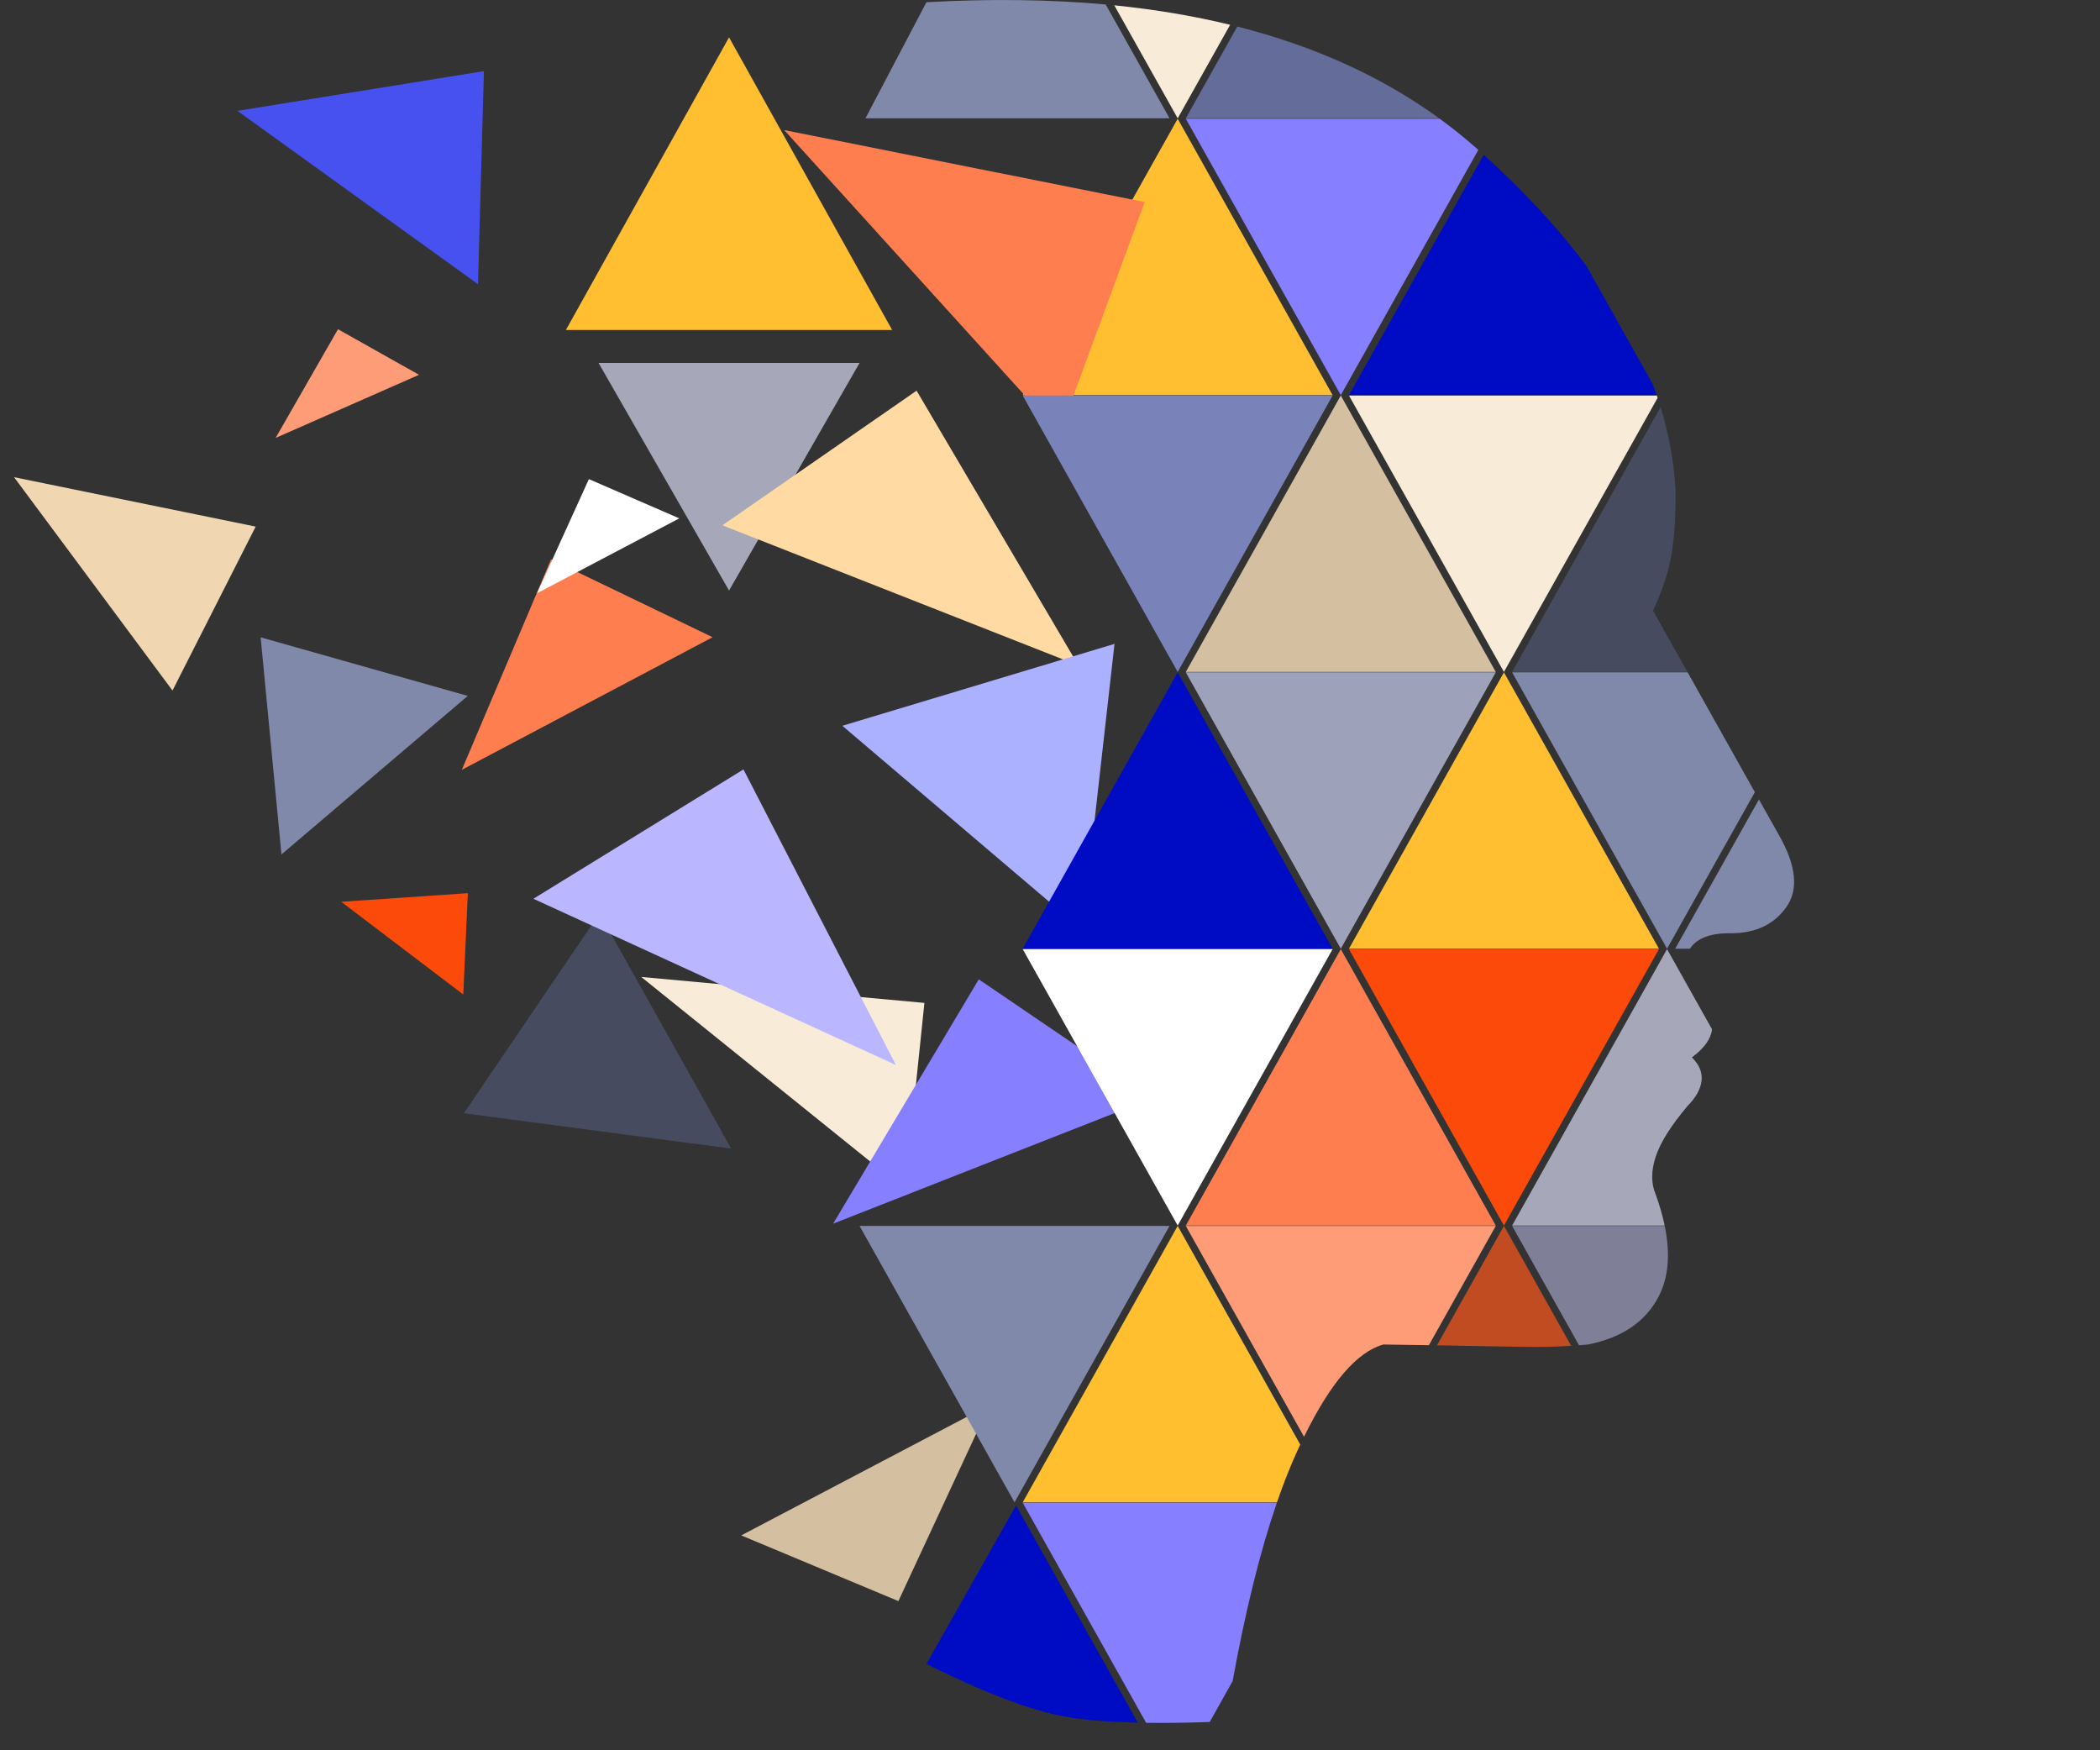 <svg width="36" height="30" viewBox="0 0 36 30" fill="none" xmlns="http://www.w3.org/2000/svg">
<rect x="0" y="0" width="36" height="30" fill="#333333" stroke="none"/>
<g clip-path="url(#clip0_1_358)">
<path d="M20.189 2.035L17.532 6.773H22.845L20.189 2.035Z" fill="#FFBF31"/>
<path d="M14.836 2.028H20.049L18.955 0.077C18 -0.01 16.976 -0.023 15.882 0.038L14.836 2.028Z" fill="#8189AB"/>
<path d="M21.088 0.425C20.464 0.273 19.802 0.162 19.102 0.091L20.189 2.028L21.088 0.425Z" fill="#F8EBD8"/>
<path d="M21.211 0.455L20.328 2.028H24.672C23.693 1.317 22.539 0.792 21.211 0.455Z" fill="#646C9A"/>
<path d="M25.343 2.569C25.339 2.566 25.335 2.563 25.332 2.56C25.124 2.375 24.907 2.2 24.681 2.035H20.328L22.985 6.773L25.343 2.569Z" fill="#867FFF"/>
<path fill-rule="evenodd" clip-rule="evenodd" d="M17.418 25.803L15.882 28.52C16.85 29.004 17.629 29.302 18.219 29.416C18.544 29.478 18.973 29.515 19.506 29.527L17.418 25.803Z" fill="#000CC4"/>
<path fill-rule="evenodd" clip-rule="evenodd" d="M19.648 29.529C19.974 29.534 20.338 29.529 20.738 29.515L21.131 28.814C21.351 27.604 21.604 26.585 21.889 25.757H17.532L19.648 29.529Z" fill="#867FFF"/>
<path fill-rule="evenodd" clip-rule="evenodd" d="M21.891 25.75C22.004 25.422 22.122 25.124 22.246 24.855C22.261 24.823 22.275 24.791 22.29 24.76L20.189 21.012L17.532 25.75H21.891Z" fill="#FFBF2F"/>
<path fill-rule="evenodd" clip-rule="evenodd" d="M22.355 24.626C22.81 23.698 23.263 23.171 23.714 23.045C23.997 23.049 24.258 23.053 24.495 23.057L25.642 21.012H20.328L22.355 24.626Z" fill="#FF9C78"/>
<path fill-rule="evenodd" clip-rule="evenodd" d="M24.634 23.059C25.347 23.071 25.836 23.079 26.101 23.085C26.375 23.091 26.652 23.085 26.934 23.067L25.782 21.012L24.634 23.059Z" fill="#C24C22"/>
<path fill-rule="evenodd" clip-rule="evenodd" d="M27.069 23.058C27.12 23.054 27.171 23.049 27.223 23.045C27.81 22.928 28.215 22.651 28.439 22.213C28.603 21.89 28.637 21.49 28.538 21.012H25.922L27.069 23.058H27.069Z" fill="#7F8098"/>
<path fill-rule="evenodd" clip-rule="evenodd" d="M28.537 21.006C28.502 20.838 28.451 20.66 28.384 20.474C28.303 20.285 28.303 20.069 28.384 19.825C28.464 19.58 28.648 19.289 28.934 18.951C29.071 18.813 29.15 18.672 29.169 18.53C29.188 18.387 29.133 18.252 29.004 18.124C29.217 17.966 29.331 17.805 29.349 17.642L28.578 16.268L25.922 21.006H28.537Z" fill="#A6A7B9"/>
<path fill-rule="evenodd" clip-rule="evenodd" d="M25.782 11.524L23.125 16.261H28.439L25.782 11.524Z" fill="#FFBF31"/>
<path fill-rule="evenodd" clip-rule="evenodd" d="M28.97 16.261C29.09 16.077 29.331 15.988 29.694 15.996C30.109 15.991 30.42 15.839 30.628 15.54C30.835 15.24 30.791 14.831 30.495 14.311L30.153 13.703L28.718 16.261H28.97Z" fill="#8189AB"/>
<path fill-rule="evenodd" clip-rule="evenodd" d="M30.083 13.578L28.931 11.524H25.922L28.578 16.261L30.083 13.578Z" fill="#8189AB"/>
<path fill-rule="evenodd" clip-rule="evenodd" d="M28.927 11.517L28.337 10.466C28.5 10.119 28.606 9.793 28.657 9.486C28.707 9.18 28.729 8.815 28.723 8.393C28.696 7.92 28.611 7.448 28.467 6.978L25.922 11.517H28.927Z" fill="#464B60"/>
<path fill-rule="evenodd" clip-rule="evenodd" d="M28.416 6.82C28.412 6.806 28.407 6.793 28.402 6.779H23.125L25.782 11.517L28.416 6.82Z" fill="#F8EBD8"/>
<path fill-rule="evenodd" clip-rule="evenodd" d="M28.4 6.773C28.378 6.709 28.355 6.645 28.331 6.581L27.196 4.557C26.72 3.919 26.133 3.284 25.435 2.653L23.125 6.773H28.4Z" fill="#000CC4"/>
<path d="M12.498 0.64L9.701 5.656H15.294L12.498 0.64Z" fill="#FFBF31"/>
<path d="M9.447 9.588L7.917 13.195L12.216 10.922L9.447 9.588Z" fill="#FF7E4F"/>
<path d="M10.095 8.212L9.207 10.168L11.645 8.885L10.095 8.212Z" fill="white"/>
<path d="M5.794 5.643L4.725 7.506L7.183 6.424L5.794 5.643Z" fill="#FF9C78"/>
<path d="M5.85 15.457L7.942 17.046L8.02 15.309L5.85 15.457Z" fill="#FB4A0A"/>
<path d="M10.278 15.657L7.952 19.081L12.535 19.687L10.278 15.657Z" fill="#464B60"/>
<path d="M10.993 16.745L15.515 20.39L15.847 17.19L10.993 16.745Z" fill="#F8EBD8"/>
<path d="M12.745 13.188L9.144 15.405L15.358 18.254L12.745 13.188Z" fill="#BAB6FF"/>
<path d="M4.07 1.9L8.194 4.871L8.296 1.219L4.07 1.9Z" fill="#4751EF"/>
<path d="M0.241 8.179L2.957 11.836L4.383 9.026L0.241 8.179Z" fill="#F0D7B1"/>
<path d="M4.468 10.924L4.825 14.645L8.019 11.928L4.468 10.924Z" fill="#8189AB"/>
<path d="M12.498 10.122L10.261 6.221H14.735L12.498 10.122Z" fill="#A6A7B9"/>
<path d="M15.713 6.696L12.384 9.004L18.487 11.406L15.713 6.696Z" fill="#FFDAA3"/>
<path d="M19.106 11.036L14.44 12.44L18.552 15.938L19.106 11.036Z" fill="#ACB1FF"/>
<path d="M16.779 16.786L14.282 20.974L19.768 18.819L16.779 16.786Z" fill="#867FFF"/>
<path d="M15.401 27.443L12.707 26.317L16.964 24.08L15.401 27.443Z" fill="#D4BFA0"/>
<path d="M13.443 2.229L18.162 7.433L19.623 3.463L13.443 2.229Z" fill="#FF7E4F"/>
<path d="M22.985 6.779L20.328 11.517H25.642L22.985 6.779Z" fill="#D4BFA0"/>
<path d="M22.985 16.261L20.328 11.524H25.642L22.985 16.261Z" fill="#9DA2BA"/>
<path d="M20.189 11.517L17.532 6.779H22.845L20.189 11.517Z" fill="#7A83B9"/>
<path d="M20.189 11.524L17.532 16.261H22.845L20.189 11.524Z" fill="#000CC4"/>
<path d="M20.189 21.006L17.532 16.268H22.845L20.189 21.006Z" fill="white"/>
<path d="M25.782 21.006L23.125 16.268H28.439L25.782 21.006Z" fill="#FB4A0A"/>
<path d="M22.985 16.268L20.328 21.006H25.642L22.985 16.268Z" fill="#FF7E4F"/>
<path d="M17.392 25.75L14.735 21.012H20.049L17.392 25.75Z" fill="#8189AB"/>
</g>
<defs>
<clipPath id="clip0_1_358">
<rect width="35.094" height="30" fill="white"/>
</clipPath>
</defs>
</svg>
